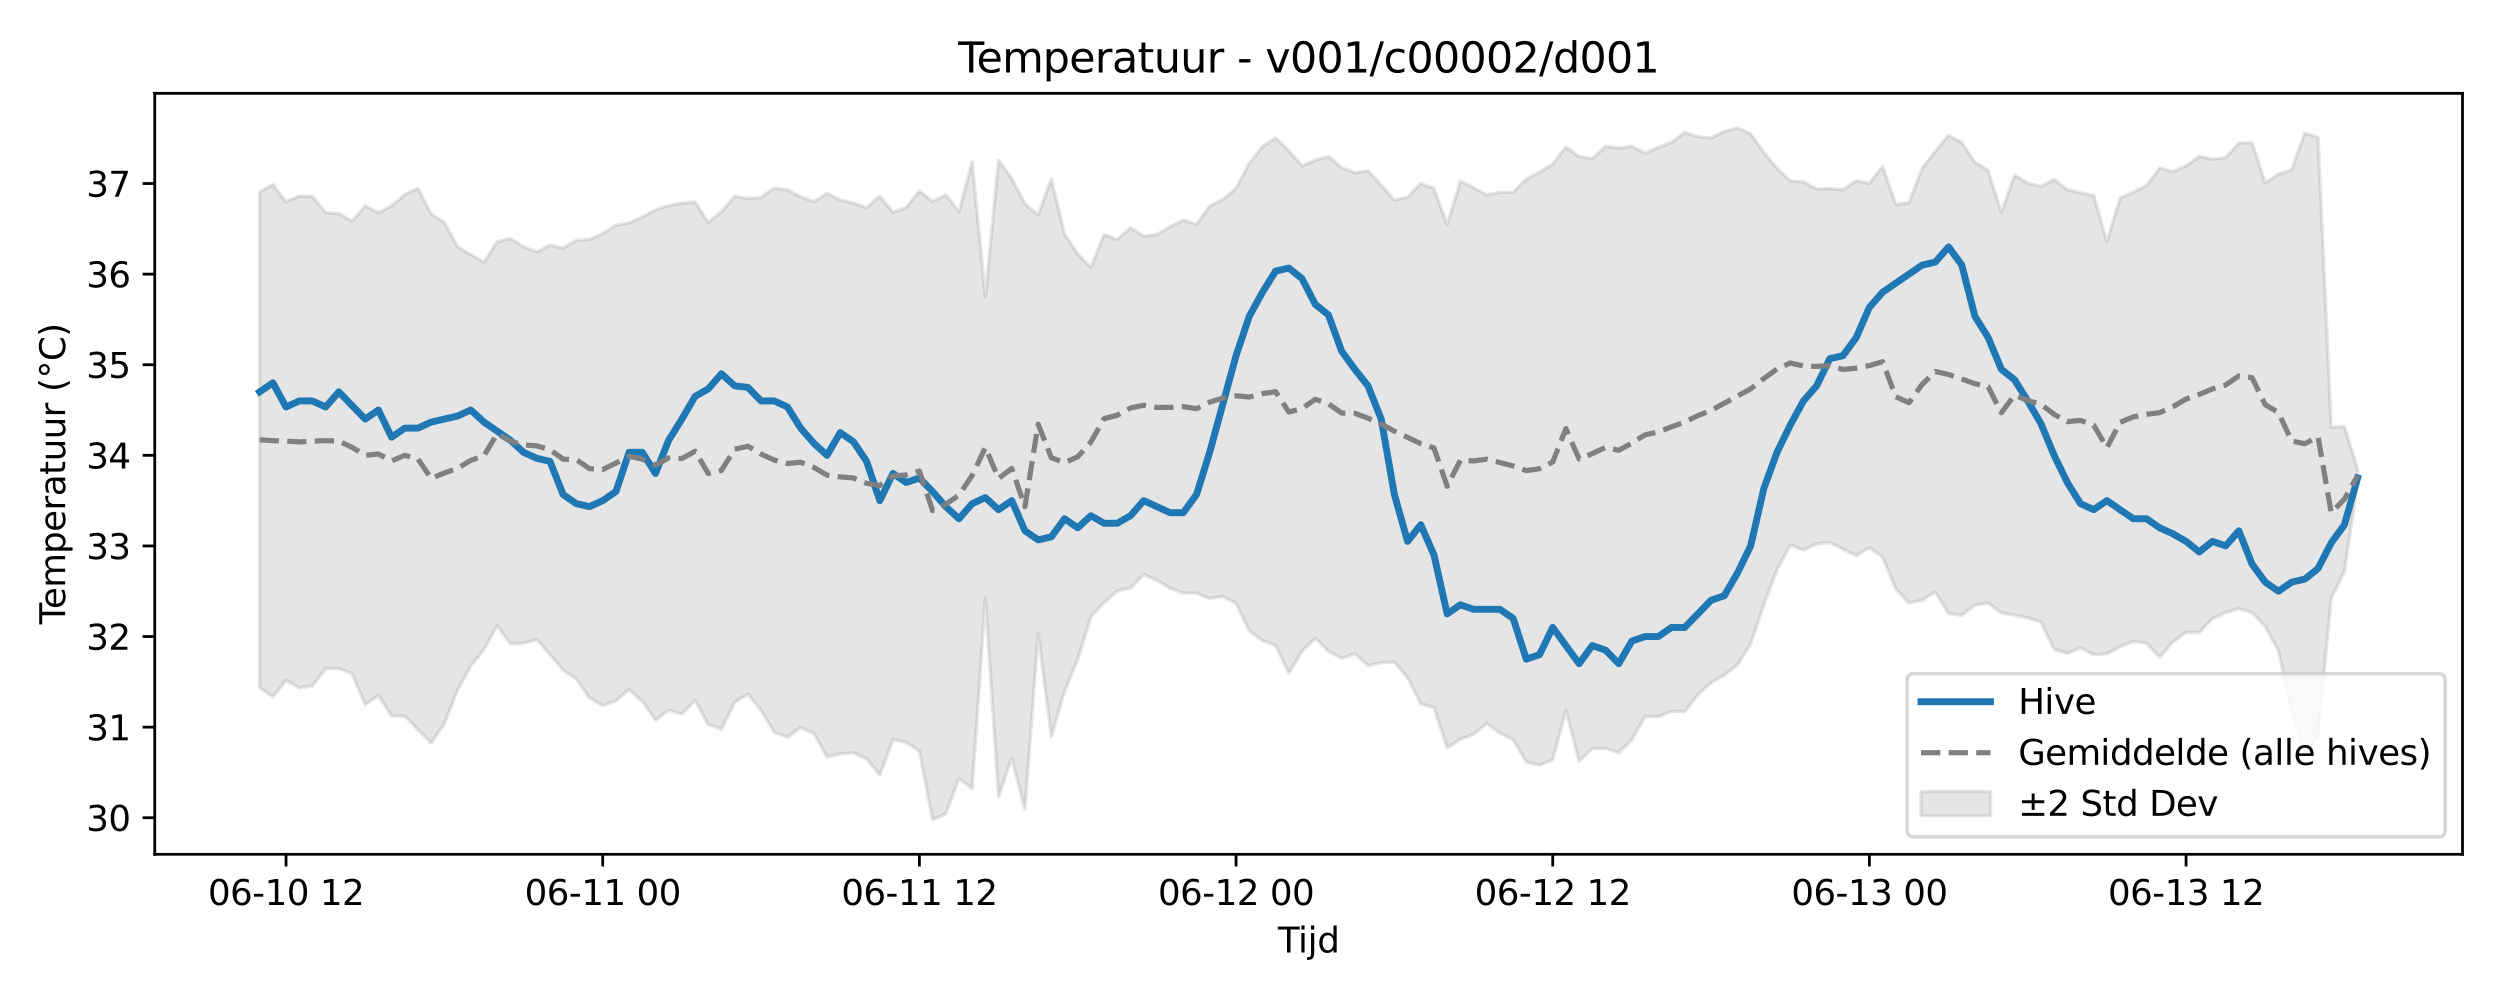 <?xml version="1.0" encoding="utf-8" standalone="no"?>
<!DOCTYPE svg PUBLIC "-//W3C//DTD SVG 1.1//EN"
  "http://www.w3.org/Graphics/SVG/1.1/DTD/svg11.dtd">
<svg xmlns:xlink="http://www.w3.org/1999/xlink" width="720pt" height="288pt" viewBox="0 0 720 288" xmlns="http://www.w3.org/2000/svg" version="1.1">
 <defs>
  <style type="text/css">*{stroke-linejoin: round; stroke-linecap: butt}</style>
 </defs>
 <g id="figure_1">
  <g id="patch_1">
   <path d="M 0 288 
L 720 288 
L 720 0 
L 0 0 
z
" style="fill: #ffffff"/>
  </g>
  <g id="axes_1">
   <g id="patch_2">
    <path d="M 44.57 246.04 
L 709.2 246.04 
L 709.2 26.88 
L 44.57 26.88 
z
" style="fill: #ffffff"/>
   </g>
   <g id="FillBetweenPolyCollection_1">
    <defs>
     <path id="m5273c02379" d="M 74.78 -232.704 
L 74.78 -89.981 
L 78.581 -87.316 
L 82.381 -92.038 
L 86.181 -89.912 
L 89.981 -90.483 
L 93.781 -95.455 
L 97.581 -95.429 
L 101.381 -94.036 
L 105.181 -85.053 
L 108.981 -87.756 
L 112.781 -81.812 
L 116.581 -81.766 
L 120.381 -77.867 
L 124.181 -74.044 
L 127.981 -79.623 
L 131.781 -89.293 
L 135.581 -96.177 
L 139.381 -100.957 
L 143.181 -107.813 
L 146.982 -102.618 
L 150.782 -102.792 
L 154.582 -103.78 
L 158.382 -99.559 
L 162.182 -94.977 
L 165.982 -92.483 
L 169.782 -86.969 
L 173.582 -84.795 
L 177.382 -86.133 
L 181.182 -89.438 
L 184.982 -86.019 
L 188.782 -80.604 
L 192.582 -83.42 
L 196.382 -82.394 
L 200.182 -86.273 
L 203.982 -79.323 
L 207.782 -78.04 
L 211.583 -85.733 
L 215.383 -88.113 
L 219.183 -83.393 
L 222.983 -77.134 
L 226.783 -75.685 
L 230.583 -78.455 
L 234.383 -76.85 
L 238.183 -69.99 
L 241.983 -70.886 
L 245.783 -71.171 
L 249.583 -69.402 
L 253.383 -64.811 
L 257.183 -75.004 
L 260.983 -74.224 
L 264.783 -71.653 
L 268.583 -51.922 
L 272.383 -53.625 
L 276.183 -63.793 
L 279.984 -60.872 
L 283.784 -115.736 
L 287.584 -58.544 
L 291.384 -69.641 
L 295.184 -54.872 
L 298.984 -105.661 
L 302.784 -75.887 
L 306.584 -88.944 
L 310.384 -98.026 
L 314.184 -110.455 
L 317.984 -114.404 
L 321.784 -117.809 
L 325.584 -118.643 
L 329.384 -122.577 
L 333.184 -120.854 
L 336.984 -118.587 
L 340.784 -117.214 
L 344.585 -117.194 
L 348.385 -115.661 
L 352.185 -116.246 
L 355.985 -114.289 
L 359.785 -106.333 
L 363.585 -103.509 
L 367.385 -102.094 
L 371.185 -94.139 
L 374.985 -100.465 
L 378.785 -104.185 
L 382.585 -100.47 
L 386.385 -98.384 
L 390.185 -99.732 
L 393.985 -96.321 
L 397.785 -97.122 
L 401.585 -97.292 
L 405.385 -92.858 
L 409.185 -85.293 
L 412.986 -84.257 
L 416.786 -72.654 
L 420.586 -75.064 
L 424.386 -76.561 
L 428.186 -79.629 
L 431.986 -76.853 
L 435.786 -75.03 
L 439.586 -68.526 
L 443.386 -67.639 
L 447.186 -69.143 
L 450.986 -83.456 
L 454.786 -68.729 
L 458.586 -72.39 
L 462.386 -72.475 
L 466.186 -71.262 
L 469.986 -74.954 
L 473.786 -81.667 
L 477.587 -81.576 
L 481.387 -83.152 
L 485.187 -83.054 
L 488.987 -87.96 
L 492.787 -91.349 
L 496.587 -93.54 
L 500.387 -96.502 
L 504.187 -102.551 
L 507.987 -113.861 
L 511.787 -123.914 
L 515.587 -131.014 
L 519.387 -129.571 
L 523.187 -131.345 
L 526.987 -131.753 
L 530.787 -129.828 
L 534.587 -127.964 
L 538.387 -130.299 
L 542.187 -127.59 
L 545.988 -118.383 
L 549.788 -114.341 
L 553.588 -115.144 
L 557.388 -117.507 
L 561.188 -111.296 
L 564.988 -110.814 
L 568.788 -113.733 
L 572.588 -114.344 
L 576.388 -111.444 
L 580.188 -110.862 
L 583.988 -110.079 
L 587.788 -108.848 
L 591.588 -101.026 
L 595.388 -99.787 
L 599.188 -101.415 
L 602.988 -99.419 
L 606.788 -99.728 
L 610.589 -101.741 
L 614.389 -103.27 
L 618.189 -102.755 
L 621.989 -98.72 
L 625.789 -103.15 
L 629.589 -105.936 
L 633.389 -105.819 
L 637.189 -109.854 
L 640.989 -111.62 
L 644.789 -112.67 
L 648.589 -111.602 
L 652.389 -107.59 
L 656.189 -100.543 
L 659.989 -82.968 
L 663.789 -70.713 
L 667.589 -76.058 
L 671.389 -115.743 
L 675.189 -123.347 
L 678.99 -149.153 
L 678.99 -152.844 
L 678.99 -152.844 
L 675.189 -165.168 
L 671.389 -164.945 
L 667.589 -248.408 
L 663.789 -249.694 
L 659.989 -239.033 
L 656.189 -237.84 
L 652.389 -235.286 
L 648.589 -246.868 
L 644.789 -246.794 
L 640.989 -242.625 
L 637.189 -242.155 
L 633.389 -242.959 
L 629.589 -240.233 
L 625.789 -238.546 
L 621.989 -239.621 
L 618.189 -234.592 
L 614.389 -232.586 
L 610.589 -231.009 
L 606.788 -218.359 
L 602.988 -231.716 
L 599.188 -232.453 
L 595.388 -233.335 
L 591.588 -236.321 
L 587.788 -234.339 
L 583.988 -235.22 
L 580.188 -237.544 
L 576.388 -226.793 
L 572.588 -238.908 
L 568.788 -241.258 
L 564.988 -246.91 
L 561.188 -249.038 
L 557.388 -244.442 
L 553.588 -239.474 
L 549.788 -229.666 
L 545.988 -229.103 
L 542.187 -240.075 
L 538.387 -235.129 
L 534.587 -235.973 
L 530.787 -233.363 
L 526.987 -233.675 
L 523.187 -233.586 
L 519.387 -235.609 
L 515.587 -235.905 
L 511.787 -239.526 
L 507.987 -244.112 
L 504.187 -249.458 
L 500.387 -251.158 
L 496.587 -250.144 
L 492.787 -248.235 
L 488.987 -248.642 
L 485.187 -249.82 
L 481.387 -246.988 
L 477.587 -245.582 
L 473.786 -243.876 
L 469.986 -245.868 
L 466.186 -245.335 
L 462.386 -245.862 
L 458.586 -242.342 
L 454.786 -242.897 
L 450.986 -245.649 
L 447.186 -240.744 
L 443.386 -238.396 
L 439.586 -236.391 
L 435.786 -232.62 
L 431.986 -232.661 
L 428.186 -231.873 
L 424.386 -233.948 
L 420.586 -235.818 
L 416.786 -223.254 
L 412.986 -233.707 
L 409.185 -235.156 
L 405.385 -231.194 
L 401.585 -230.364 
L 397.785 -234.633 
L 393.985 -238.79 
L 390.185 -238.236 
L 386.385 -239.709 
L 382.585 -242.965 
L 378.785 -241.86 
L 374.985 -240.236 
L 371.185 -244.533 
L 367.385 -248.3 
L 363.585 -245.767 
L 359.785 -240.954 
L 355.985 -233.744 
L 352.185 -230.545 
L 348.385 -228.644 
L 344.585 -223.384 
L 340.784 -224.606 
L 336.984 -222.736 
L 333.184 -220.469 
L 329.384 -219.989 
L 325.584 -222.369 
L 321.784 -219.041 
L 317.984 -220.458 
L 314.184 -210.967 
L 310.384 -214.843 
L 306.584 -220.591 
L 302.784 -236.485 
L 298.984 -226.053 
L 295.184 -229.295 
L 291.384 -236.56 
L 287.584 -241.858 
L 283.784 -202.525 
L 279.984 -241.27 
L 276.183 -227.042 
L 272.383 -231.933 
L 268.583 -229.983 
L 264.783 -233.015 
L 260.983 -228.208 
L 257.183 -226.806 
L 253.383 -231.532 
L 249.583 -228.184 
L 245.783 -229.521 
L 241.983 -230.428 
L 238.183 -232.317 
L 234.383 -229.93 
L 230.583 -231.307 
L 226.783 -233.332 
L 222.983 -233.871 
L 219.183 -231.092 
L 215.383 -230.844 
L 211.583 -231.485 
L 207.782 -227.001 
L 203.982 -223.979 
L 200.182 -229.827 
L 196.382 -229.481 
L 192.582 -228.828 
L 188.782 -227.544 
L 184.982 -225.483 
L 181.182 -223.804 
L 177.382 -223.132 
L 173.582 -220.743 
L 169.782 -219.066 
L 165.982 -218.771 
L 162.182 -216.525 
L 158.382 -217.411 
L 154.582 -215.426 
L 150.782 -216.912 
L 146.982 -219.322 
L 143.181 -218.351 
L 139.381 -212.492 
L 135.581 -214.663 
L 131.781 -216.908 
L 127.981 -223.968 
L 124.181 -226.358 
L 120.381 -233.76 
L 116.581 -231.973 
L 112.781 -228.697 
L 108.981 -226.729 
L 105.181 -228.685 
L 101.381 -224.3 
L 97.581 -226.511 
L 93.781 -226.733 
L 89.981 -231.457 
L 86.181 -231.531 
L 82.381 -229.901 
L 78.581 -234.872 
L 74.78 -232.704 
z
" style="stroke: #808080; stroke-opacity: 0.2"/>
    </defs>
    <g clip-path="url(#p11d83cb35a)">
     <use xlink:href="#m5273c02379" x="0" y="288" style="fill: #808080; fill-opacity: 0.2; stroke: #808080; stroke-opacity: 0.2"/>
    </g>
   </g>
   <g id="matplotlib.axis_1">
    <g id="xtick_1">
     <g id="line2d_1">
      <defs>
       <path id="m873e4b1626" d="M 0 0 
L 0 3.5 
" style="stroke: #000000; stroke-width: 0.8"/>
      </defs>
      <g>
       <use xlink:href="#m873e4b1626" x="82.381" y="246.04" style="stroke: #000000; stroke-width: 0.8"/>
      </g>
     </g>
     <g id="text_1">
      <!-- 06-10 12 -->
      <g transform="translate(59.9 260.638) scale(0.1 -0.1)">
       <defs>
        <path id="DejaVuSans-30" d="M 2034 4250 
Q 1547 4250 1301 3770 
Q 1056 3291 1056 2328 
Q 1056 1369 1301 889 
Q 1547 409 2034 409 
Q 2525 409 2770 889 
Q 3016 1369 3016 2328 
Q 3016 3291 2770 3770 
Q 2525 4250 2034 4250 
z
M 2034 4750 
Q 2819 4750 3233 4129 
Q 3647 3509 3647 2328 
Q 3647 1150 3233 529 
Q 2819 -91 2034 -91 
Q 1250 -91 836 529 
Q 422 1150 422 2328 
Q 422 3509 836 4129 
Q 1250 4750 2034 4750 
z
" transform="scale(0.016)"/>
        <path id="DejaVuSans-36" d="M 2113 2584 
Q 1688 2584 1439 2293 
Q 1191 2003 1191 1497 
Q 1191 994 1439 701 
Q 1688 409 2113 409 
Q 2538 409 2786 701 
Q 3034 994 3034 1497 
Q 3034 2003 2786 2293 
Q 2538 2584 2113 2584 
z
M 3366 4563 
L 3366 3988 
Q 3128 4100 2886 4159 
Q 2644 4219 2406 4219 
Q 1781 4219 1451 3797 
Q 1122 3375 1075 2522 
Q 1259 2794 1537 2939 
Q 1816 3084 2150 3084 
Q 2853 3084 3261 2657 
Q 3669 2231 3669 1497 
Q 3669 778 3244 343 
Q 2819 -91 2113 -91 
Q 1303 -91 875 529 
Q 447 1150 447 2328 
Q 447 3434 972 4092 
Q 1497 4750 2381 4750 
Q 2619 4750 2861 4703 
Q 3103 4656 3366 4563 
z
" transform="scale(0.016)"/>
        <path id="DejaVuSans-2d" d="M 313 2009 
L 1997 2009 
L 1997 1497 
L 313 1497 
L 313 2009 
z
" transform="scale(0.016)"/>
        <path id="DejaVuSans-31" d="M 794 531 
L 1825 531 
L 1825 4091 
L 703 3866 
L 703 4441 
L 1819 4666 
L 2450 4666 
L 2450 531 
L 3481 531 
L 3481 0 
L 794 0 
L 794 531 
z
" transform="scale(0.016)"/>
        <path id="DejaVuSans-20" transform="scale(0.016)"/>
        <path id="DejaVuSans-32" d="M 1228 531 
L 3431 531 
L 3431 0 
L 469 0 
L 469 531 
Q 828 903 1448 1529 
Q 2069 2156 2228 2338 
Q 2531 2678 2651 2914 
Q 2772 3150 2772 3378 
Q 2772 3750 2511 3984 
Q 2250 4219 1831 4219 
Q 1534 4219 1204 4116 
Q 875 4013 500 3803 
L 500 4441 
Q 881 4594 1212 4672 
Q 1544 4750 1819 4750 
Q 2544 4750 2975 4387 
Q 3406 4025 3406 3419 
Q 3406 3131 3298 2873 
Q 3191 2616 2906 2266 
Q 2828 2175 2409 1742 
Q 1991 1309 1228 531 
z
" transform="scale(0.016)"/>
       </defs>
       <use xlink:href="#DejaVuSans-30"/>
       <use xlink:href="#DejaVuSans-36" transform="translate(63.623 0)"/>
       <use xlink:href="#DejaVuSans-2d" transform="translate(127.246 0)"/>
       <use xlink:href="#DejaVuSans-31" transform="translate(163.33 0)"/>
       <use xlink:href="#DejaVuSans-30" transform="translate(226.953 0)"/>
       <use xlink:href="#DejaVuSans-20" transform="translate(290.576 0)"/>
       <use xlink:href="#DejaVuSans-31" transform="translate(322.363 0)"/>
       <use xlink:href="#DejaVuSans-32" transform="translate(385.986 0)"/>
      </g>
     </g>
    </g>
    <g id="xtick_2">
     <g id="line2d_2">
      <g>
       <use xlink:href="#m873e4b1626" x="173.582" y="246.04" style="stroke: #000000; stroke-width: 0.8"/>
      </g>
     </g>
     <g id="text_2">
      <!-- 06-11 00 -->
      <g transform="translate(151.101 260.638) scale(0.1 -0.1)">
       <use xlink:href="#DejaVuSans-30"/>
       <use xlink:href="#DejaVuSans-36" transform="translate(63.623 0)"/>
       <use xlink:href="#DejaVuSans-2d" transform="translate(127.246 0)"/>
       <use xlink:href="#DejaVuSans-31" transform="translate(163.33 0)"/>
       <use xlink:href="#DejaVuSans-31" transform="translate(226.953 0)"/>
       <use xlink:href="#DejaVuSans-20" transform="translate(290.576 0)"/>
       <use xlink:href="#DejaVuSans-30" transform="translate(322.363 0)"/>
       <use xlink:href="#DejaVuSans-30" transform="translate(385.986 0)"/>
      </g>
     </g>
    </g>
    <g id="xtick_3">
     <g id="line2d_3">
      <g>
       <use xlink:href="#m873e4b1626" x="264.783" y="246.04" style="stroke: #000000; stroke-width: 0.8"/>
      </g>
     </g>
     <g id="text_3">
      <!-- 06-11 12 -->
      <g transform="translate(242.303 260.638) scale(0.1 -0.1)">
       <use xlink:href="#DejaVuSans-30"/>
       <use xlink:href="#DejaVuSans-36" transform="translate(63.623 0)"/>
       <use xlink:href="#DejaVuSans-2d" transform="translate(127.246 0)"/>
       <use xlink:href="#DejaVuSans-31" transform="translate(163.33 0)"/>
       <use xlink:href="#DejaVuSans-31" transform="translate(226.953 0)"/>
       <use xlink:href="#DejaVuSans-20" transform="translate(290.576 0)"/>
       <use xlink:href="#DejaVuSans-31" transform="translate(322.363 0)"/>
       <use xlink:href="#DejaVuSans-32" transform="translate(385.986 0)"/>
      </g>
     </g>
    </g>
    <g id="xtick_4">
     <g id="line2d_4">
      <g>
       <use xlink:href="#m873e4b1626" x="355.985" y="246.04" style="stroke: #000000; stroke-width: 0.8"/>
      </g>
     </g>
     <g id="text_4">
      <!-- 06-12 00 -->
      <g transform="translate(333.504 260.638) scale(0.1 -0.1)">
       <use xlink:href="#DejaVuSans-30"/>
       <use xlink:href="#DejaVuSans-36" transform="translate(63.623 0)"/>
       <use xlink:href="#DejaVuSans-2d" transform="translate(127.246 0)"/>
       <use xlink:href="#DejaVuSans-31" transform="translate(163.33 0)"/>
       <use xlink:href="#DejaVuSans-32" transform="translate(226.953 0)"/>
       <use xlink:href="#DejaVuSans-20" transform="translate(290.576 0)"/>
       <use xlink:href="#DejaVuSans-30" transform="translate(322.363 0)"/>
       <use xlink:href="#DejaVuSans-30" transform="translate(385.986 0)"/>
      </g>
     </g>
    </g>
    <g id="xtick_5">
     <g id="line2d_5">
      <g>
       <use xlink:href="#m873e4b1626" x="447.186" y="246.04" style="stroke: #000000; stroke-width: 0.8"/>
      </g>
     </g>
     <g id="text_5">
      <!-- 06-12 12 -->
      <g transform="translate(424.706 260.638) scale(0.1 -0.1)">
       <use xlink:href="#DejaVuSans-30"/>
       <use xlink:href="#DejaVuSans-36" transform="translate(63.623 0)"/>
       <use xlink:href="#DejaVuSans-2d" transform="translate(127.246 0)"/>
       <use xlink:href="#DejaVuSans-31" transform="translate(163.33 0)"/>
       <use xlink:href="#DejaVuSans-32" transform="translate(226.953 0)"/>
       <use xlink:href="#DejaVuSans-20" transform="translate(290.576 0)"/>
       <use xlink:href="#DejaVuSans-31" transform="translate(322.363 0)"/>
       <use xlink:href="#DejaVuSans-32" transform="translate(385.986 0)"/>
      </g>
     </g>
    </g>
    <g id="xtick_6">
     <g id="line2d_6">
      <g>
       <use xlink:href="#m873e4b1626" x="538.387" y="246.04" style="stroke: #000000; stroke-width: 0.8"/>
      </g>
     </g>
     <g id="text_6">
      <!-- 06-13 00 -->
      <g transform="translate(515.907 260.638) scale(0.1 -0.1)">
       <defs>
        <path id="DejaVuSans-33" d="M 2597 2516 
Q 3050 2419 3304 2112 
Q 3559 1806 3559 1356 
Q 3559 666 3084 287 
Q 2609 -91 1734 -91 
Q 1441 -91 1130 -33 
Q 819 25 488 141 
L 488 750 
Q 750 597 1062 519 
Q 1375 441 1716 441 
Q 2309 441 2620 675 
Q 2931 909 2931 1356 
Q 2931 1769 2642 2001 
Q 2353 2234 1838 2234 
L 1294 2234 
L 1294 2753 
L 1863 2753 
Q 2328 2753 2575 2939 
Q 2822 3125 2822 3475 
Q 2822 3834 2567 4026 
Q 2313 4219 1838 4219 
Q 1578 4219 1281 4162 
Q 984 4106 628 3988 
L 628 4550 
Q 988 4650 1302 4700 
Q 1616 4750 1894 4750 
Q 2613 4750 3031 4423 
Q 3450 4097 3450 3541 
Q 3450 3153 3228 2886 
Q 3006 2619 2597 2516 
z
" transform="scale(0.016)"/>
       </defs>
       <use xlink:href="#DejaVuSans-30"/>
       <use xlink:href="#DejaVuSans-36" transform="translate(63.623 0)"/>
       <use xlink:href="#DejaVuSans-2d" transform="translate(127.246 0)"/>
       <use xlink:href="#DejaVuSans-31" transform="translate(163.33 0)"/>
       <use xlink:href="#DejaVuSans-33" transform="translate(226.953 0)"/>
       <use xlink:href="#DejaVuSans-20" transform="translate(290.576 0)"/>
       <use xlink:href="#DejaVuSans-30" transform="translate(322.363 0)"/>
       <use xlink:href="#DejaVuSans-30" transform="translate(385.986 0)"/>
      </g>
     </g>
    </g>
    <g id="xtick_7">
     <g id="line2d_7">
      <g>
       <use xlink:href="#m873e4b1626" x="629.589" y="246.04" style="stroke: #000000; stroke-width: 0.8"/>
      </g>
     </g>
     <g id="text_7">
      <!-- 06-13 12 -->
      <g transform="translate(607.108 260.638) scale(0.1 -0.1)">
       <use xlink:href="#DejaVuSans-30"/>
       <use xlink:href="#DejaVuSans-36" transform="translate(63.623 0)"/>
       <use xlink:href="#DejaVuSans-2d" transform="translate(127.246 0)"/>
       <use xlink:href="#DejaVuSans-31" transform="translate(163.33 0)"/>
       <use xlink:href="#DejaVuSans-33" transform="translate(226.953 0)"/>
       <use xlink:href="#DejaVuSans-20" transform="translate(290.576 0)"/>
       <use xlink:href="#DejaVuSans-31" transform="translate(322.363 0)"/>
       <use xlink:href="#DejaVuSans-32" transform="translate(385.986 0)"/>
      </g>
     </g>
    </g>
    <g id="text_8">
     <!-- Tijd -->
     <g transform="translate(368.035 274.317) scale(0.1 -0.1)">
      <defs>
       <path id="DejaVuSans-54" d="M -19 4666 
L 3928 4666 
L 3928 4134 
L 2272 4134 
L 2272 0 
L 1638 0 
L 1638 4134 
L -19 4134 
L -19 4666 
z
" transform="scale(0.016)"/>
       <path id="DejaVuSans-69" d="M 603 3500 
L 1178 3500 
L 1178 0 
L 603 0 
L 603 3500 
z
M 603 4863 
L 1178 4863 
L 1178 4134 
L 603 4134 
L 603 4863 
z
" transform="scale(0.016)"/>
       <path id="DejaVuSans-6a" d="M 603 3500 
L 1178 3500 
L 1178 -63 
Q 1178 -731 923 -1031 
Q 669 -1331 103 -1331 
L -116 -1331 
L -116 -844 
L 38 -844 
Q 366 -844 484 -692 
Q 603 -541 603 -63 
L 603 3500 
z
M 603 4863 
L 1178 4863 
L 1178 4134 
L 603 4134 
L 603 4863 
z
" transform="scale(0.016)"/>
       <path id="DejaVuSans-64" d="M 2906 2969 
L 2906 4863 
L 3481 4863 
L 3481 0 
L 2906 0 
L 2906 525 
Q 2725 213 2448 61 
Q 2172 -91 1784 -91 
Q 1150 -91 751 415 
Q 353 922 353 1747 
Q 353 2572 751 3078 
Q 1150 3584 1784 3584 
Q 2172 3584 2448 3432 
Q 2725 3281 2906 2969 
z
M 947 1747 
Q 947 1113 1208 752 
Q 1469 391 1925 391 
Q 2381 391 2643 752 
Q 2906 1113 2906 1747 
Q 2906 2381 2643 2742 
Q 2381 3103 1925 3103 
Q 1469 3103 1208 2742 
Q 947 2381 947 1747 
z
" transform="scale(0.016)"/>
      </defs>
      <use xlink:href="#DejaVuSans-54"/>
      <use xlink:href="#DejaVuSans-69" transform="translate(57.959 0)"/>
      <use xlink:href="#DejaVuSans-6a" transform="translate(85.742 0)"/>
      <use xlink:href="#DejaVuSans-64" transform="translate(113.525 0)"/>
     </g>
    </g>
   </g>
   <g id="matplotlib.axis_2">
    <g id="ytick_1">
     <g id="line2d_8">
      <defs>
       <path id="md824d6597d" d="M 0 0 
L -3.5 0 
" style="stroke: #000000; stroke-width: 0.8"/>
      </defs>
      <g>
       <use xlink:href="#md824d6597d" x="44.57" y="235.503" style="stroke: #000000; stroke-width: 0.8"/>
      </g>
     </g>
     <g id="text_9">
      <!-- 30 -->
      <g transform="translate(24.845 239.302) scale(0.1 -0.1)">
       <use xlink:href="#DejaVuSans-33"/>
       <use xlink:href="#DejaVuSans-30" transform="translate(63.623 0)"/>
      </g>
     </g>
    </g>
    <g id="ytick_2">
     <g id="line2d_9">
      <g>
       <use xlink:href="#md824d6597d" x="44.57" y="209.41" style="stroke: #000000; stroke-width: 0.8"/>
      </g>
     </g>
     <g id="text_10">
      <!-- 31 -->
      <g transform="translate(24.845 213.209) scale(0.1 -0.1)">
       <use xlink:href="#DejaVuSans-33"/>
       <use xlink:href="#DejaVuSans-31" transform="translate(63.623 0)"/>
      </g>
     </g>
    </g>
    <g id="ytick_3">
     <g id="line2d_10">
      <g>
       <use xlink:href="#md824d6597d" x="44.57" y="183.317" style="stroke: #000000; stroke-width: 0.8"/>
      </g>
     </g>
     <g id="text_11">
      <!-- 32 -->
      <g transform="translate(24.845 187.116) scale(0.1 -0.1)">
       <use xlink:href="#DejaVuSans-33"/>
       <use xlink:href="#DejaVuSans-32" transform="translate(63.623 0)"/>
      </g>
     </g>
    </g>
    <g id="ytick_4">
     <g id="line2d_11">
      <g>
       <use xlink:href="#md824d6597d" x="44.57" y="157.224" style="stroke: #000000; stroke-width: 0.8"/>
      </g>
     </g>
     <g id="text_12">
      <!-- 33 -->
      <g transform="translate(24.845 161.023) scale(0.1 -0.1)">
       <use xlink:href="#DejaVuSans-33"/>
       <use xlink:href="#DejaVuSans-33" transform="translate(63.623 0)"/>
      </g>
     </g>
    </g>
    <g id="ytick_5">
     <g id="line2d_12">
      <g>
       <use xlink:href="#md824d6597d" x="44.57" y="131.131" style="stroke: #000000; stroke-width: 0.8"/>
      </g>
     </g>
     <g id="text_13">
      <!-- 34 -->
      <g transform="translate(24.845 134.93) scale(0.1 -0.1)">
       <defs>
        <path id="DejaVuSans-34" d="M 2419 4116 
L 825 1625 
L 2419 1625 
L 2419 4116 
z
M 2253 4666 
L 3047 4666 
L 3047 1625 
L 3713 1625 
L 3713 1100 
L 3047 1100 
L 3047 0 
L 2419 0 
L 2419 1100 
L 313 1100 
L 313 1709 
L 2253 4666 
z
" transform="scale(0.016)"/>
       </defs>
       <use xlink:href="#DejaVuSans-33"/>
       <use xlink:href="#DejaVuSans-34" transform="translate(63.623 0)"/>
      </g>
     </g>
    </g>
    <g id="ytick_6">
     <g id="line2d_13">
      <g>
       <use xlink:href="#md824d6597d" x="44.57" y="105.037" style="stroke: #000000; stroke-width: 0.8"/>
      </g>
     </g>
     <g id="text_14">
      <!-- 35 -->
      <g transform="translate(24.845 108.837) scale(0.1 -0.1)">
       <defs>
        <path id="DejaVuSans-35" d="M 691 4666 
L 3169 4666 
L 3169 4134 
L 1269 4134 
L 1269 2991 
Q 1406 3038 1543 3061 
Q 1681 3084 1819 3084 
Q 2600 3084 3056 2656 
Q 3513 2228 3513 1497 
Q 3513 744 3044 326 
Q 2575 -91 1722 -91 
Q 1428 -91 1123 -41 
Q 819 9 494 109 
L 494 744 
Q 775 591 1075 516 
Q 1375 441 1709 441 
Q 2250 441 2565 725 
Q 2881 1009 2881 1497 
Q 2881 1984 2565 2268 
Q 2250 2553 1709 2553 
Q 1456 2553 1204 2497 
Q 953 2441 691 2322 
L 691 4666 
z
" transform="scale(0.016)"/>
       </defs>
       <use xlink:href="#DejaVuSans-33"/>
       <use xlink:href="#DejaVuSans-35" transform="translate(63.623 0)"/>
      </g>
     </g>
    </g>
    <g id="ytick_7">
     <g id="line2d_14">
      <g>
       <use xlink:href="#md824d6597d" x="44.57" y="78.944" style="stroke: #000000; stroke-width: 0.8"/>
      </g>
     </g>
     <g id="text_15">
      <!-- 36 -->
      <g transform="translate(24.845 82.743) scale(0.1 -0.1)">
       <use xlink:href="#DejaVuSans-33"/>
       <use xlink:href="#DejaVuSans-36" transform="translate(63.623 0)"/>
      </g>
     </g>
    </g>
    <g id="ytick_8">
     <g id="line2d_15">
      <g>
       <use xlink:href="#md824d6597d" x="44.57" y="52.851" style="stroke: #000000; stroke-width: 0.8"/>
      </g>
     </g>
     <g id="text_16">
      <!-- 37 -->
      <g transform="translate(24.845 56.65) scale(0.1 -0.1)">
       <defs>
        <path id="DejaVuSans-37" d="M 525 4666 
L 3525 4666 
L 3525 4397 
L 1831 0 
L 1172 0 
L 2766 4134 
L 525 4134 
L 525 4666 
z
" transform="scale(0.016)"/>
       </defs>
       <use xlink:href="#DejaVuSans-33"/>
       <use xlink:href="#DejaVuSans-37" transform="translate(63.623 0)"/>
      </g>
     </g>
    </g>
    <g id="text_17">
     <!-- Temperatuur (°C) -->
     <g transform="translate(18.765 179.816) rotate(-90) scale(0.1 -0.1)">
      <defs>
       <path id="DejaVuSans-65" d="M 3597 1894 
L 3597 1613 
L 953 1613 
Q 991 1019 1311 708 
Q 1631 397 2203 397 
Q 2534 397 2845 478 
Q 3156 559 3463 722 
L 3463 178 
Q 3153 47 2828 -22 
Q 2503 -91 2169 -91 
Q 1331 -91 842 396 
Q 353 884 353 1716 
Q 353 2575 817 3079 
Q 1281 3584 2069 3584 
Q 2775 3584 3186 3129 
Q 3597 2675 3597 1894 
z
M 3022 2063 
Q 3016 2534 2758 2815 
Q 2500 3097 2075 3097 
Q 1594 3097 1305 2825 
Q 1016 2553 972 2059 
L 3022 2063 
z
" transform="scale(0.016)"/>
       <path id="DejaVuSans-6d" d="M 3328 2828 
Q 3544 3216 3844 3400 
Q 4144 3584 4550 3584 
Q 5097 3584 5394 3201 
Q 5691 2819 5691 2113 
L 5691 0 
L 5113 0 
L 5113 2094 
Q 5113 2597 4934 2840 
Q 4756 3084 4391 3084 
Q 3944 3084 3684 2787 
Q 3425 2491 3425 1978 
L 3425 0 
L 2847 0 
L 2847 2094 
Q 2847 2600 2669 2842 
Q 2491 3084 2119 3084 
Q 1678 3084 1418 2786 
Q 1159 2488 1159 1978 
L 1159 0 
L 581 0 
L 581 3500 
L 1159 3500 
L 1159 2956 
Q 1356 3278 1631 3431 
Q 1906 3584 2284 3584 
Q 2666 3584 2933 3390 
Q 3200 3197 3328 2828 
z
" transform="scale(0.016)"/>
       <path id="DejaVuSans-70" d="M 1159 525 
L 1159 -1331 
L 581 -1331 
L 581 3500 
L 1159 3500 
L 1159 2969 
Q 1341 3281 1617 3432 
Q 1894 3584 2278 3584 
Q 2916 3584 3314 3078 
Q 3713 2572 3713 1747 
Q 3713 922 3314 415 
Q 2916 -91 2278 -91 
Q 1894 -91 1617 61 
Q 1341 213 1159 525 
z
M 3116 1747 
Q 3116 2381 2855 2742 
Q 2594 3103 2138 3103 
Q 1681 3103 1420 2742 
Q 1159 2381 1159 1747 
Q 1159 1113 1420 752 
Q 1681 391 2138 391 
Q 2594 391 2855 752 
Q 3116 1113 3116 1747 
z
" transform="scale(0.016)"/>
       <path id="DejaVuSans-72" d="M 2631 2963 
Q 2534 3019 2420 3045 
Q 2306 3072 2169 3072 
Q 1681 3072 1420 2755 
Q 1159 2438 1159 1844 
L 1159 0 
L 581 0 
L 581 3500 
L 1159 3500 
L 1159 2956 
Q 1341 3275 1631 3429 
Q 1922 3584 2338 3584 
Q 2397 3584 2469 3576 
Q 2541 3569 2628 3553 
L 2631 2963 
z
" transform="scale(0.016)"/>
       <path id="DejaVuSans-61" d="M 2194 1759 
Q 1497 1759 1228 1600 
Q 959 1441 959 1056 
Q 959 750 1161 570 
Q 1363 391 1709 391 
Q 2188 391 2477 730 
Q 2766 1069 2766 1631 
L 2766 1759 
L 2194 1759 
z
M 3341 1997 
L 3341 0 
L 2766 0 
L 2766 531 
Q 2569 213 2275 61 
Q 1981 -91 1556 -91 
Q 1019 -91 701 211 
Q 384 513 384 1019 
Q 384 1609 779 1909 
Q 1175 2209 1959 2209 
L 2766 2209 
L 2766 2266 
Q 2766 2663 2505 2880 
Q 2244 3097 1772 3097 
Q 1472 3097 1187 3025 
Q 903 2953 641 2809 
L 641 3341 
Q 956 3463 1253 3523 
Q 1550 3584 1831 3584 
Q 2591 3584 2966 3190 
Q 3341 2797 3341 1997 
z
" transform="scale(0.016)"/>
       <path id="DejaVuSans-74" d="M 1172 4494 
L 1172 3500 
L 2356 3500 
L 2356 3053 
L 1172 3053 
L 1172 1153 
Q 1172 725 1289 603 
Q 1406 481 1766 481 
L 2356 481 
L 2356 0 
L 1766 0 
Q 1100 0 847 248 
Q 594 497 594 1153 
L 594 3053 
L 172 3053 
L 172 3500 
L 594 3500 
L 594 4494 
L 1172 4494 
z
" transform="scale(0.016)"/>
       <path id="DejaVuSans-75" d="M 544 1381 
L 544 3500 
L 1119 3500 
L 1119 1403 
Q 1119 906 1312 657 
Q 1506 409 1894 409 
Q 2359 409 2629 706 
Q 2900 1003 2900 1516 
L 2900 3500 
L 3475 3500 
L 3475 0 
L 2900 0 
L 2900 538 
Q 2691 219 2414 64 
Q 2138 -91 1772 -91 
Q 1169 -91 856 284 
Q 544 659 544 1381 
z
M 1991 3584 
L 1991 3584 
z
" transform="scale(0.016)"/>
       <path id="DejaVuSans-28" d="M 1984 4856 
Q 1566 4138 1362 3434 
Q 1159 2731 1159 2009 
Q 1159 1288 1364 580 
Q 1569 -128 1984 -844 
L 1484 -844 
Q 1016 -109 783 600 
Q 550 1309 550 2009 
Q 550 2706 781 3412 
Q 1013 4119 1484 4856 
L 1984 4856 
z
" transform="scale(0.016)"/>
       <path id="DejaVuSans-b0" d="M 1600 4347 
Q 1350 4347 1178 4173 
Q 1006 4000 1006 3750 
Q 1006 3503 1178 3333 
Q 1350 3163 1600 3163 
Q 1850 3163 2022 3333 
Q 2194 3503 2194 3750 
Q 2194 3997 2020 4172 
Q 1847 4347 1600 4347 
z
M 1600 4750 
Q 1800 4750 1984 4673 
Q 2169 4597 2303 4453 
Q 2447 4313 2519 4134 
Q 2591 3956 2591 3750 
Q 2591 3338 2302 3052 
Q 2013 2766 1594 2766 
Q 1172 2766 890 3047 
Q 609 3328 609 3750 
Q 609 4169 896 4459 
Q 1184 4750 1600 4750 
z
" transform="scale(0.016)"/>
       <path id="DejaVuSans-43" d="M 4122 4306 
L 4122 3641 
Q 3803 3938 3442 4084 
Q 3081 4231 2675 4231 
Q 1875 4231 1450 3742 
Q 1025 3253 1025 2328 
Q 1025 1406 1450 917 
Q 1875 428 2675 428 
Q 3081 428 3442 575 
Q 3803 722 4122 1019 
L 4122 359 
Q 3791 134 3420 21 
Q 3050 -91 2638 -91 
Q 1578 -91 968 557 
Q 359 1206 359 2328 
Q 359 3453 968 4101 
Q 1578 4750 2638 4750 
Q 3056 4750 3426 4639 
Q 3797 4528 4122 4306 
z
" transform="scale(0.016)"/>
       <path id="DejaVuSans-29" d="M 513 4856 
L 1013 4856 
Q 1481 4119 1714 3412 
Q 1947 2706 1947 2009 
Q 1947 1309 1714 600 
Q 1481 -109 1013 -844 
L 513 -844 
Q 928 -128 1133 580 
Q 1338 1288 1338 2009 
Q 1338 2731 1133 3434 
Q 928 4138 513 4856 
z
" transform="scale(0.016)"/>
      </defs>
      <use xlink:href="#DejaVuSans-54"/>
      <use xlink:href="#DejaVuSans-65" transform="translate(44.084 0)"/>
      <use xlink:href="#DejaVuSans-6d" transform="translate(105.607 0)"/>
      <use xlink:href="#DejaVuSans-70" transform="translate(203.02 0)"/>
      <use xlink:href="#DejaVuSans-65" transform="translate(266.496 0)"/>
      <use xlink:href="#DejaVuSans-72" transform="translate(328.02 0)"/>
      <use xlink:href="#DejaVuSans-61" transform="translate(369.133 0)"/>
      <use xlink:href="#DejaVuSans-74" transform="translate(430.412 0)"/>
      <use xlink:href="#DejaVuSans-75" transform="translate(469.621 0)"/>
      <use xlink:href="#DejaVuSans-75" transform="translate(533 0)"/>
      <use xlink:href="#DejaVuSans-72" transform="translate(596.379 0)"/>
      <use xlink:href="#DejaVuSans-20" transform="translate(637.492 0)"/>
      <use xlink:href="#DejaVuSans-28" transform="translate(669.279 0)"/>
      <use xlink:href="#DejaVuSans-b0" transform="translate(708.293 0)"/>
      <use xlink:href="#DejaVuSans-43" transform="translate(758.293 0)"/>
      <use xlink:href="#DejaVuSans-29" transform="translate(828.117 0)"/>
     </g>
    </g>
   </g>
   <g id="line2d_16">
    <path d="M 74.78 112.865 
L 78.581 110.256 
L 82.381 117.214 
L 86.181 115.475 
L 89.981 115.475 
L 93.781 117.214 
L 97.581 112.865 
L 105.181 120.693 
L 108.981 118.084 
L 112.781 125.912 
L 116.581 123.303 
L 120.381 123.303 
L 124.181 121.563 
L 131.781 119.824 
L 135.581 118.084 
L 139.381 121.563 
L 146.982 126.782 
L 150.782 130.261 
L 154.582 132 
L 158.382 132.87 
L 162.182 142.438 
L 165.982 145.047 
L 169.782 145.917 
L 173.582 144.177 
L 177.382 141.568 
L 181.182 130.261 
L 184.982 130.261 
L 188.782 136.349 
L 192.582 126.782 
L 196.382 120.693 
L 200.182 114.17 
L 203.982 111.996 
L 207.782 107.647 
L 211.583 111.126 
L 215.383 111.561 
L 219.183 115.475 
L 222.983 115.475 
L 226.783 117.214 
L 230.583 123.303 
L 234.383 127.651 
L 238.183 131.131 
L 241.983 124.607 
L 245.783 127.217 
L 249.583 132.87 
L 253.383 144.177 
L 257.183 136.349 
L 260.983 138.959 
L 264.783 137.654 
L 268.583 141.568 
L 272.383 145.917 
L 276.183 149.396 
L 279.984 145.047 
L 283.784 143.307 
L 287.584 146.786 
L 291.384 144.177 
L 295.184 152.875 
L 298.984 155.484 
L 302.784 154.614 
L 306.584 149.396 
L 310.384 152.005 
L 314.184 148.526 
L 317.984 150.7 
L 321.784 150.7 
L 325.584 148.526 
L 329.384 144.177 
L 336.984 147.656 
L 340.784 147.656 
L 344.585 142.438 
L 348.385 130.261 
L 355.985 102.428 
L 359.785 91.121 
L 363.585 84.163 
L 367.385 78.074 
L 371.185 77.205 
L 374.985 80.249 
L 378.785 87.642 
L 382.585 90.686 
L 386.385 101.123 
L 390.185 106.342 
L 393.985 111.126 
L 397.785 120.693 
L 401.585 142.438 
L 405.385 155.919 
L 409.185 151.135 
L 412.986 159.833 
L 416.786 176.794 
L 420.586 174.184 
L 424.386 175.489 
L 431.986 175.489 
L 435.786 178.098 
L 439.586 189.84 
L 443.386 188.535 
L 447.186 180.708 
L 454.786 191.145 
L 458.586 185.926 
L 462.386 187.231 
L 466.186 191.145 
L 469.986 184.622 
L 473.786 183.317 
L 477.587 183.317 
L 481.387 180.708 
L 485.187 180.708 
L 492.787 172.88 
L 496.587 171.575 
L 500.387 165.052 
L 504.187 157.224 
L 507.987 140.698 
L 511.787 130.261 
L 515.587 122.433 
L 519.387 115.475 
L 523.187 111.126 
L 526.987 103.298 
L 530.787 102.428 
L 534.587 97.209 
L 538.387 88.512 
L 542.187 84.163 
L 553.588 76.335 
L 557.388 75.465 
L 561.188 71.116 
L 564.988 76.335 
L 568.788 91.121 
L 572.588 97.209 
L 576.388 106.342 
L 580.188 109.386 
L 583.988 115.475 
L 587.788 121.998 
L 591.588 131.131 
L 595.388 138.959 
L 599.188 145.047 
L 602.988 146.786 
L 606.788 144.177 
L 614.389 149.396 
L 618.189 149.396 
L 621.989 152.005 
L 625.789 153.745 
L 629.589 155.919 
L 633.389 158.963 
L 637.189 155.919 
L 640.989 157.224 
L 644.789 152.875 
L 648.589 162.442 
L 652.389 167.661 
L 656.189 170.27 
L 659.989 167.661 
L 663.789 166.791 
L 667.589 163.747 
L 671.389 156.354 
L 675.189 151.135 
L 678.99 137.654 
L 678.99 137.654 
" clip-path="url(#p11d83cb35a)" style="fill: none; stroke: #1f77b4; stroke-width: 2; stroke-linecap: square"/>
   </g>
   <g id="line2d_17">
    <path d="M 74.78 126.657 
L 78.581 126.906 
L 82.381 127.03 
L 86.181 127.279 
L 89.981 127.03 
L 93.781 126.906 
L 97.581 127.03 
L 101.381 128.832 
L 105.181 131.131 
L 108.981 130.758 
L 112.781 132.746 
L 116.581 131.131 
L 120.381 132.187 
L 124.181 137.799 
L 127.981 136.204 
L 131.781 134.9 
L 135.581 132.58 
L 139.381 131.276 
L 143.181 124.918 
L 146.982 127.03 
L 150.782 128.148 
L 154.582 128.397 
L 158.382 129.515 
L 162.182 132.249 
L 165.982 132.373 
L 169.782 134.982 
L 173.582 135.231 
L 177.382 133.367 
L 181.182 131.379 
L 184.982 132.249 
L 188.782 133.926 
L 192.582 131.876 
L 196.382 132.062 
L 200.182 129.95 
L 203.982 136.349 
L 207.782 135.479 
L 211.583 129.391 
L 215.383 128.521 
L 219.183 130.758 
L 222.983 132.497 
L 226.783 133.491 
L 230.583 133.119 
L 234.383 134.61 
L 238.183 136.846 
L 241.983 137.343 
L 245.783 137.654 
L 249.583 139.207 
L 253.383 139.828 
L 257.183 137.095 
L 260.983 136.784 
L 264.783 135.666 
L 268.583 147.047 
L 272.383 145.221 
L 276.183 142.583 
L 279.984 136.929 
L 283.784 128.869 
L 287.584 137.799 
L 291.384 134.9 
L 295.184 145.917 
L 298.984 122.143 
L 302.784 131.814 
L 306.584 133.233 
L 310.384 131.565 
L 314.184 127.289 
L 317.984 120.569 
L 321.784 119.575 
L 325.584 117.494 
L 329.384 116.717 
L 333.184 117.338 
L 336.984 117.338 
L 340.784 117.09 
L 344.585 117.711 
L 348.385 115.847 
L 352.185 114.605 
L 355.985 113.984 
L 359.785 114.356 
L 363.585 113.362 
L 367.385 112.803 
L 371.185 118.664 
L 374.985 117.649 
L 378.785 114.978 
L 382.585 116.282 
L 386.385 118.954 
L 390.185 119.016 
L 393.985 120.445 
L 397.785 122.122 
L 401.585 124.172 
L 409.185 127.776 
L 412.986 129.018 
L 416.786 140.046 
L 420.586 132.559 
L 424.386 132.746 
L 428.186 132.249 
L 435.786 134.175 
L 439.586 135.542 
L 443.386 134.982 
L 447.186 133.056 
L 450.986 123.448 
L 454.786 132.187 
L 458.586 130.634 
L 462.386 128.832 
L 466.186 129.702 
L 469.986 127.589 
L 473.786 125.229 
L 477.587 124.421 
L 481.387 122.93 
L 485.187 121.563 
L 488.987 119.699 
L 492.787 118.208 
L 504.187 111.996 
L 507.987 109.014 
L 511.787 106.28 
L 515.587 104.54 
L 519.387 105.41 
L 523.187 105.534 
L 526.987 105.286 
L 530.787 106.404 
L 534.587 106.031 
L 538.387 105.286 
L 542.187 104.168 
L 545.988 114.257 
L 549.788 115.997 
L 553.588 110.691 
L 557.388 107.025 
L 561.188 107.833 
L 568.788 110.505 
L 572.588 111.374 
L 576.388 118.881 
L 580.188 113.797 
L 583.988 115.35 
L 587.788 116.407 
L 591.588 119.327 
L 595.388 121.439 
L 599.188 121.066 
L 602.988 122.433 
L 606.788 128.956 
L 610.589 121.625 
L 614.389 120.072 
L 618.189 119.327 
L 621.989 118.83 
L 625.789 117.152 
L 629.589 114.916 
L 633.389 113.611 
L 637.189 111.996 
L 640.989 110.877 
L 644.789 108.268 
L 648.589 108.765 
L 652.389 116.562 
L 656.189 118.809 
L 659.989 126.999 
L 663.789 127.796 
L 667.589 125.767 
L 671.389 147.656 
L 675.189 143.742 
L 678.99 137.002 
L 678.99 137.002 
" clip-path="url(#p11d83cb35a)" style="fill: none; stroke-dasharray: 5.55,2.4; stroke-dashoffset: 0; stroke: #808080; stroke-width: 1.5"/>
   </g>
   <g id="patch_3">
    <path d="M 44.57 246.04 
L 44.57 26.88 
" style="fill: none; stroke: #000000; stroke-width: 0.8; stroke-linejoin: miter; stroke-linecap: square"/>
   </g>
   <g id="patch_4">
    <path d="M 709.2 246.04 
L 709.2 26.88 
" style="fill: none; stroke: #000000; stroke-width: 0.8; stroke-linejoin: miter; stroke-linecap: square"/>
   </g>
   <g id="patch_5">
    <path d="M 44.57 246.04 
L 709.2 246.04 
" style="fill: none; stroke: #000000; stroke-width: 0.8; stroke-linejoin: miter; stroke-linecap: square"/>
   </g>
   <g id="patch_6">
    <path d="M 44.57 26.88 
L 709.2 26.88 
" style="fill: none; stroke: #000000; stroke-width: 0.8; stroke-linejoin: miter; stroke-linecap: square"/>
   </g>
   <g id="text_18">
    <!-- Temperatuur - v001/c00002/d001 -->
    <g transform="translate(275.963 20.88) scale(0.12 -0.12)">
     <defs>
      <path id="DejaVuSans-76" d="M 191 3500 
L 800 3500 
L 1894 563 
L 2988 3500 
L 3597 3500 
L 2284 0 
L 1503 0 
L 191 3500 
z
" transform="scale(0.016)"/>
      <path id="DejaVuSans-2f" d="M 1625 4666 
L 2156 4666 
L 531 -594 
L 0 -594 
L 1625 4666 
z
" transform="scale(0.016)"/>
      <path id="DejaVuSans-63" d="M 3122 3366 
L 3122 2828 
Q 2878 2963 2633 3030 
Q 2388 3097 2138 3097 
Q 1578 3097 1268 2742 
Q 959 2388 959 1747 
Q 959 1106 1268 751 
Q 1578 397 2138 397 
Q 2388 397 2633 464 
Q 2878 531 3122 666 
L 3122 134 
Q 2881 22 2623 -34 
Q 2366 -91 2075 -91 
Q 1284 -91 818 406 
Q 353 903 353 1747 
Q 353 2603 823 3093 
Q 1294 3584 2113 3584 
Q 2378 3584 2631 3529 
Q 2884 3475 3122 3366 
z
" transform="scale(0.016)"/>
     </defs>
     <use xlink:href="#DejaVuSans-54"/>
     <use xlink:href="#DejaVuSans-65" transform="translate(44.084 0)"/>
     <use xlink:href="#DejaVuSans-6d" transform="translate(105.607 0)"/>
     <use xlink:href="#DejaVuSans-70" transform="translate(203.02 0)"/>
     <use xlink:href="#DejaVuSans-65" transform="translate(266.496 0)"/>
     <use xlink:href="#DejaVuSans-72" transform="translate(328.02 0)"/>
     <use xlink:href="#DejaVuSans-61" transform="translate(369.133 0)"/>
     <use xlink:href="#DejaVuSans-74" transform="translate(430.412 0)"/>
     <use xlink:href="#DejaVuSans-75" transform="translate(469.621 0)"/>
     <use xlink:href="#DejaVuSans-75" transform="translate(533 0)"/>
     <use xlink:href="#DejaVuSans-72" transform="translate(596.379 0)"/>
     <use xlink:href="#DejaVuSans-20" transform="translate(637.492 0)"/>
     <use xlink:href="#DejaVuSans-2d" transform="translate(669.279 0)"/>
     <use xlink:href="#DejaVuSans-20" transform="translate(705.363 0)"/>
     <use xlink:href="#DejaVuSans-76" transform="translate(737.15 0)"/>
     <use xlink:href="#DejaVuSans-30" transform="translate(796.33 0)"/>
     <use xlink:href="#DejaVuSans-30" transform="translate(859.953 0)"/>
     <use xlink:href="#DejaVuSans-31" transform="translate(923.576 0)"/>
     <use xlink:href="#DejaVuSans-2f" transform="translate(987.199 0)"/>
     <use xlink:href="#DejaVuSans-63" transform="translate(1020.891 0)"/>
     <use xlink:href="#DejaVuSans-30" transform="translate(1075.871 0)"/>
     <use xlink:href="#DejaVuSans-30" transform="translate(1139.494 0)"/>
     <use xlink:href="#DejaVuSans-30" transform="translate(1203.117 0)"/>
     <use xlink:href="#DejaVuSans-30" transform="translate(1266.74 0)"/>
     <use xlink:href="#DejaVuSans-32" transform="translate(1330.363 0)"/>
     <use xlink:href="#DejaVuSans-2f" transform="translate(1393.986 0)"/>
     <use xlink:href="#DejaVuSans-64" transform="translate(1427.678 0)"/>
     <use xlink:href="#DejaVuSans-30" transform="translate(1491.154 0)"/>
     <use xlink:href="#DejaVuSans-30" transform="translate(1554.777 0)"/>
     <use xlink:href="#DejaVuSans-31" transform="translate(1618.4 0)"/>
    </g>
   </g>
   <g id="legend_1">
    <g id="patch_7">
     <path d="M 551.256 241.04 
L 702.2 241.04 
Q 704.2 241.04 704.2 239.04 
L 704.2 196.006 
Q 704.2 194.006 702.2 194.006 
L 551.256 194.006 
Q 549.256 194.006 549.256 196.006 
L 549.256 239.04 
Q 549.256 241.04 551.256 241.04 
z
" style="fill: #ffffff; opacity: 0.8; stroke: #cccccc; stroke-linejoin: miter"/>
    </g>
    <g id="line2d_18">
     <path d="M 553.256 202.104 
L 563.256 202.104 
L 573.256 202.104 
" style="fill: none; stroke: #1f77b4; stroke-width: 2; stroke-linecap: square"/>
    </g>
    <g id="text_19">
     <!-- Hive -->
     <g transform="translate(581.256 205.604) scale(0.1 -0.1)">
      <defs>
       <path id="DejaVuSans-48" d="M 628 4666 
L 1259 4666 
L 1259 2753 
L 3553 2753 
L 3553 4666 
L 4184 4666 
L 4184 0 
L 3553 0 
L 3553 2222 
L 1259 2222 
L 1259 0 
L 628 0 
L 628 4666 
z
" transform="scale(0.016)"/>
      </defs>
      <use xlink:href="#DejaVuSans-48"/>
      <use xlink:href="#DejaVuSans-69" transform="translate(75.195 0)"/>
      <use xlink:href="#DejaVuSans-76" transform="translate(102.979 0)"/>
      <use xlink:href="#DejaVuSans-65" transform="translate(162.158 0)"/>
     </g>
    </g>
    <g id="line2d_19">
     <path d="M 553.256 216.782 
L 563.256 216.782 
L 573.256 216.782 
" style="fill: none; stroke-dasharray: 5.55,2.4; stroke-dashoffset: 0; stroke: #808080; stroke-width: 1.5"/>
    </g>
    <g id="text_20">
     <!-- Gemiddelde (alle hives) -->
     <g transform="translate(581.256 220.282) scale(0.1 -0.1)">
      <defs>
       <path id="DejaVuSans-47" d="M 3809 666 
L 3809 1919 
L 2778 1919 
L 2778 2438 
L 4434 2438 
L 4434 434 
Q 4069 175 3628 42 
Q 3188 -91 2688 -91 
Q 1594 -91 976 548 
Q 359 1188 359 2328 
Q 359 3472 976 4111 
Q 1594 4750 2688 4750 
Q 3144 4750 3555 4637 
Q 3966 4525 4313 4306 
L 4313 3634 
Q 3963 3931 3569 4081 
Q 3175 4231 2741 4231 
Q 1884 4231 1454 3753 
Q 1025 3275 1025 2328 
Q 1025 1384 1454 906 
Q 1884 428 2741 428 
Q 3075 428 3337 486 
Q 3600 544 3809 666 
z
" transform="scale(0.016)"/>
       <path id="DejaVuSans-6c" d="M 603 4863 
L 1178 4863 
L 1178 0 
L 603 0 
L 603 4863 
z
" transform="scale(0.016)"/>
       <path id="DejaVuSans-68" d="M 3513 2113 
L 3513 0 
L 2938 0 
L 2938 2094 
Q 2938 2591 2744 2837 
Q 2550 3084 2163 3084 
Q 1697 3084 1428 2787 
Q 1159 2491 1159 1978 
L 1159 0 
L 581 0 
L 581 4863 
L 1159 4863 
L 1159 2956 
Q 1366 3272 1645 3428 
Q 1925 3584 2291 3584 
Q 2894 3584 3203 3211 
Q 3513 2838 3513 2113 
z
" transform="scale(0.016)"/>
       <path id="DejaVuSans-73" d="M 2834 3397 
L 2834 2853 
Q 2591 2978 2328 3040 
Q 2066 3103 1784 3103 
Q 1356 3103 1142 2972 
Q 928 2841 928 2578 
Q 928 2378 1081 2264 
Q 1234 2150 1697 2047 
L 1894 2003 
Q 2506 1872 2764 1633 
Q 3022 1394 3022 966 
Q 3022 478 2636 193 
Q 2250 -91 1575 -91 
Q 1294 -91 989 -36 
Q 684 19 347 128 
L 347 722 
Q 666 556 975 473 
Q 1284 391 1588 391 
Q 1994 391 2212 530 
Q 2431 669 2431 922 
Q 2431 1156 2273 1281 
Q 2116 1406 1581 1522 
L 1381 1569 
Q 847 1681 609 1914 
Q 372 2147 372 2553 
Q 372 3047 722 3315 
Q 1072 3584 1716 3584 
Q 2034 3584 2315 3537 
Q 2597 3491 2834 3397 
z
" transform="scale(0.016)"/>
      </defs>
      <use xlink:href="#DejaVuSans-47"/>
      <use xlink:href="#DejaVuSans-65" transform="translate(77.49 0)"/>
      <use xlink:href="#DejaVuSans-6d" transform="translate(139.014 0)"/>
      <use xlink:href="#DejaVuSans-69" transform="translate(236.426 0)"/>
      <use xlink:href="#DejaVuSans-64" transform="translate(264.209 0)"/>
      <use xlink:href="#DejaVuSans-64" transform="translate(327.686 0)"/>
      <use xlink:href="#DejaVuSans-65" transform="translate(391.162 0)"/>
      <use xlink:href="#DejaVuSans-6c" transform="translate(452.686 0)"/>
      <use xlink:href="#DejaVuSans-64" transform="translate(480.469 0)"/>
      <use xlink:href="#DejaVuSans-65" transform="translate(543.945 0)"/>
      <use xlink:href="#DejaVuSans-20" transform="translate(605.469 0)"/>
      <use xlink:href="#DejaVuSans-28" transform="translate(637.256 0)"/>
      <use xlink:href="#DejaVuSans-61" transform="translate(676.27 0)"/>
      <use xlink:href="#DejaVuSans-6c" transform="translate(737.549 0)"/>
      <use xlink:href="#DejaVuSans-6c" transform="translate(765.332 0)"/>
      <use xlink:href="#DejaVuSans-65" transform="translate(793.115 0)"/>
      <use xlink:href="#DejaVuSans-20" transform="translate(854.639 0)"/>
      <use xlink:href="#DejaVuSans-68" transform="translate(886.426 0)"/>
      <use xlink:href="#DejaVuSans-69" transform="translate(949.805 0)"/>
      <use xlink:href="#DejaVuSans-76" transform="translate(977.588 0)"/>
      <use xlink:href="#DejaVuSans-65" transform="translate(1036.768 0)"/>
      <use xlink:href="#DejaVuSans-73" transform="translate(1098.291 0)"/>
      <use xlink:href="#DejaVuSans-29" transform="translate(1150.391 0)"/>
     </g>
    </g>
    <g id="patch_8">
     <path d="M 553.256 234.96 
L 573.256 234.96 
L 573.256 227.96 
L 553.256 227.96 
z
" style="fill: #808080; fill-opacity: 0.2; stroke: #808080; stroke-opacity: 0.2; stroke-linejoin: miter"/>
    </g>
    <g id="text_21">
     <!-- ±2 Std Dev -->
     <g transform="translate(581.256 234.96) scale(0.1 -0.1)">
      <defs>
       <path id="DejaVuSans-b1" d="M 2944 4013 
L 2944 2803 
L 4684 2803 
L 4684 2272 
L 2944 2272 
L 2944 1063 
L 2419 1063 
L 2419 2272 
L 678 2272 
L 678 2803 
L 2419 2803 
L 2419 4013 
L 2944 4013 
z
M 678 531 
L 4684 531 
L 4684 0 
L 678 0 
L 678 531 
z
" transform="scale(0.016)"/>
       <path id="DejaVuSans-53" d="M 3425 4513 
L 3425 3897 
Q 3066 4069 2747 4153 
Q 2428 4238 2131 4238 
Q 1616 4238 1336 4038 
Q 1056 3838 1056 3469 
Q 1056 3159 1242 3001 
Q 1428 2844 1947 2747 
L 2328 2669 
Q 3034 2534 3370 2195 
Q 3706 1856 3706 1288 
Q 3706 609 3251 259 
Q 2797 -91 1919 -91 
Q 1588 -91 1214 -16 
Q 841 59 441 206 
L 441 856 
Q 825 641 1194 531 
Q 1563 422 1919 422 
Q 2459 422 2753 634 
Q 3047 847 3047 1241 
Q 3047 1584 2836 1778 
Q 2625 1972 2144 2069 
L 1759 2144 
Q 1053 2284 737 2584 
Q 422 2884 422 3419 
Q 422 4038 858 4394 
Q 1294 4750 2059 4750 
Q 2388 4750 2728 4690 
Q 3069 4631 3425 4513 
z
" transform="scale(0.016)"/>
       <path id="DejaVuSans-44" d="M 1259 4147 
L 1259 519 
L 2022 519 
Q 2988 519 3436 956 
Q 3884 1394 3884 2338 
Q 3884 3275 3436 3711 
Q 2988 4147 2022 4147 
L 1259 4147 
z
M 628 4666 
L 1925 4666 
Q 3281 4666 3915 4102 
Q 4550 3538 4550 2338 
Q 4550 1131 3912 565 
Q 3275 0 1925 0 
L 628 0 
L 628 4666 
z
" transform="scale(0.016)"/>
      </defs>
      <use xlink:href="#DejaVuSans-b1"/>
      <use xlink:href="#DejaVuSans-32" transform="translate(83.789 0)"/>
      <use xlink:href="#DejaVuSans-20" transform="translate(147.412 0)"/>
      <use xlink:href="#DejaVuSans-53" transform="translate(179.199 0)"/>
      <use xlink:href="#DejaVuSans-74" transform="translate(242.676 0)"/>
      <use xlink:href="#DejaVuSans-64" transform="translate(281.885 0)"/>
      <use xlink:href="#DejaVuSans-20" transform="translate(345.361 0)"/>
      <use xlink:href="#DejaVuSans-44" transform="translate(377.148 0)"/>
      <use xlink:href="#DejaVuSans-65" transform="translate(454.15 0)"/>
      <use xlink:href="#DejaVuSans-76" transform="translate(515.674 0)"/>
     </g>
    </g>
   </g>
  </g>
 </g>
 <defs>
  <clipPath id="p11d83cb35a">
   <rect x="44.57" y="26.88" width="664.63" height="219.16"/>
  </clipPath>
 </defs>
</svg>
